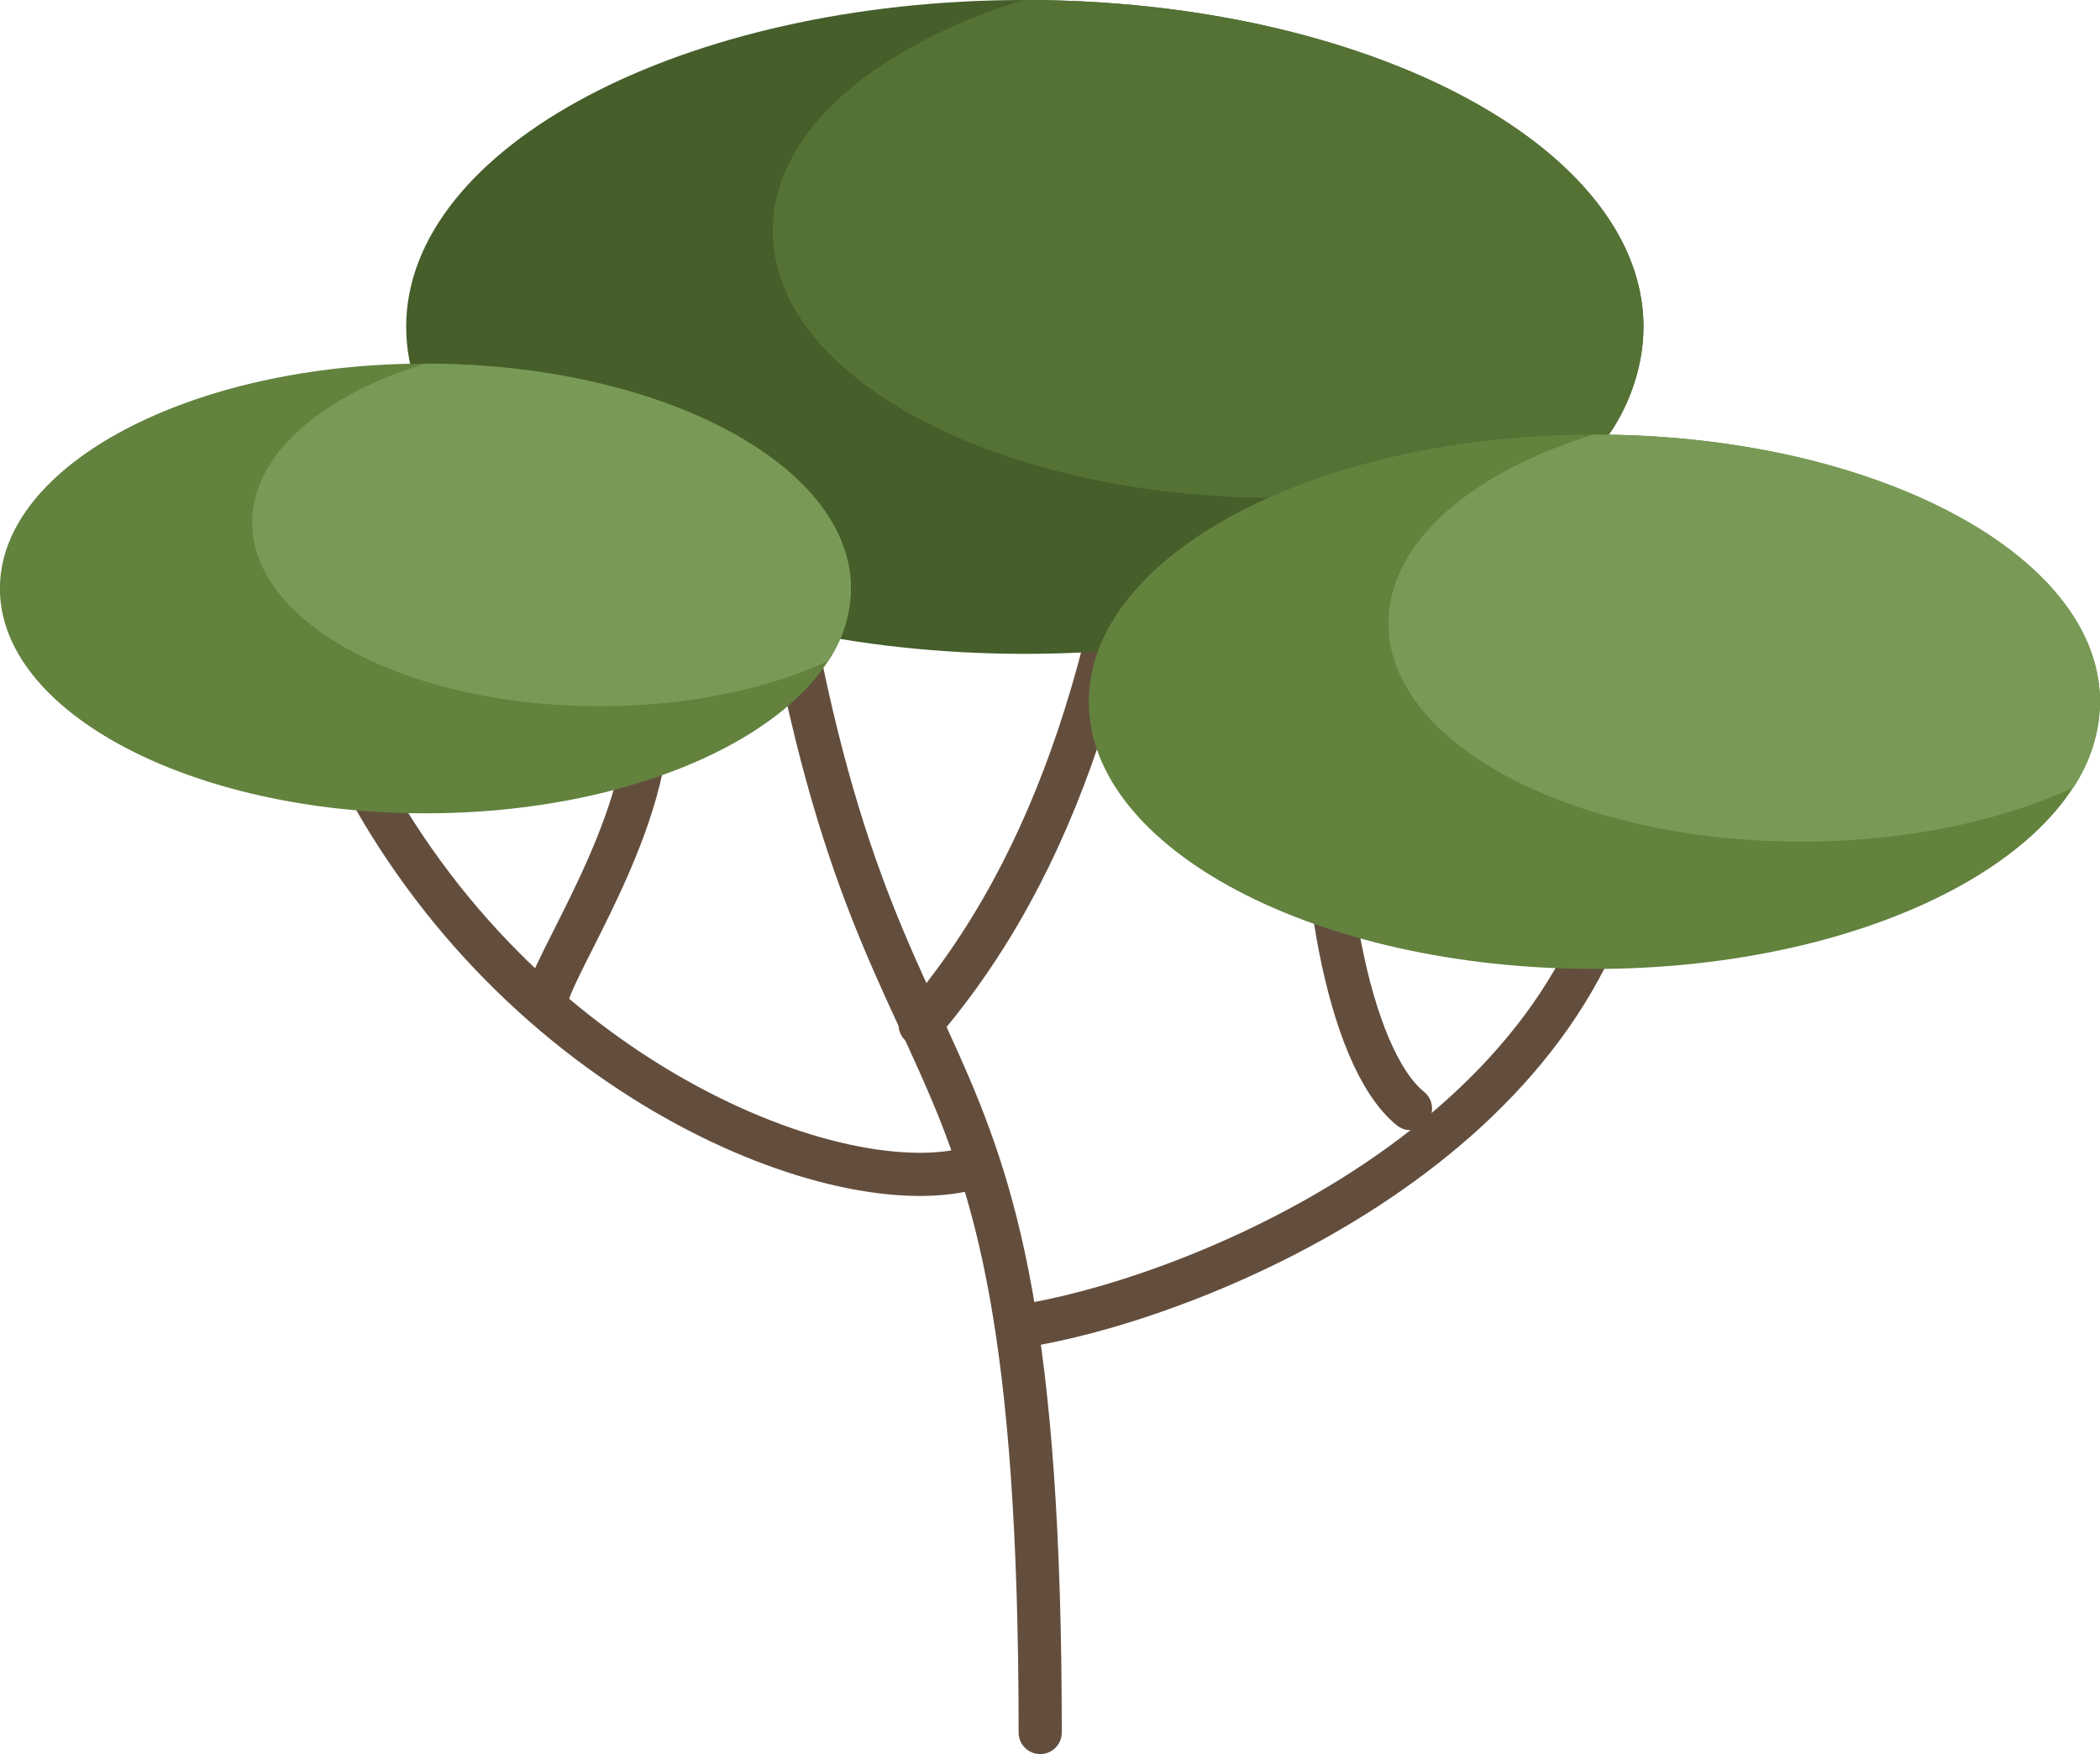 <svg id="Слой_1" data-name="Слой 1" xmlns="http://www.w3.org/2000/svg" viewBox="0 0 466.98 390.04"><defs><style>.cls-1{fill:none;stroke:#634e3e;stroke-linecap:round;stroke-linejoin:round;stroke-width:9.6px;}.cls-1,.cls-2,.cls-3,.cls-4,.cls-5{fill-rule:evenodd;}.cls-2{fill:#455e2a;}.cls-3{fill:#557235;}.cls-4{fill:#62823e;}.cls-5{fill:#799a56;}</style></defs><title>tree-left</title><path class="cls-1" d="M225.64,252.94c30.46-35.41,46.07-84.79,52.16-152.4" transform="translate(-21.02 -25.06)"/><path class="cls-1" d="M334.67,271.57c-14.37-11.62-21.09-55.4-18.55-84.88" transform="translate(-21.02 -25.06)"/><path class="cls-1" d="M250.57,319.54c38.38-6.76,123.23-41.62,132.82-112.6" transform="translate(-21.02 -25.06)"/><path class="cls-1" d="M142.76,246.45c3.15-10.66,27.1-45.3,21.43-71.27" transform="translate(-21.02 -25.06)"/><path class="cls-1" d="M236.36,285c-31.07,7.73-103.15-21.89-137.88-93.36" transform="translate(-21.02 -25.06)"/><path class="cls-1" d="M252.33,410.3C252.33,230,212.73,288,191.41,127" transform="translate(-21.02 -25.06)"/><path class="cls-2" d="M248.91,170.45c75.77,0,137.57-32.66,137.57-72.7s-61.8-72.69-137.57-72.69S111.34,57.71,111.34,97.75,173.14,170.45,248.91,170.45Z" transform="translate(-21.02 -25.06)"/><path class="cls-3" d="M248.91,25.06c76,0,137.57,32.54,137.57,72.69a43,43,0,0,1-7.27,23.38c-19.77,9.13-45.63,14.66-73.93,14.66-62.09,0-112.42-26.6-112.42-59.4,0-21.9,22.42-41,55.8-51.33Z" transform="translate(-21.02 -25.06)"/><path class="cls-4" d="M115.63,205.91c52.11,0,94.61-22.46,94.61-50s-42.5-50-94.61-50S21,128.39,21,155.92,63.52,205.91,115.63,205.91Z" transform="translate(-21.02 -25.06)"/><path class="cls-5" d="M115.63,105.93c52.25,0,94.61,22.38,94.61,50a29.51,29.51,0,0,1-5,16.08c-13.59,6.28-31.38,10.08-50.84,10.08-42.7,0-77.31-18.29-77.31-40.85,0-15.06,15.42-28.21,38.37-35.3Z" transform="translate(-21.02 -25.06)"/><path class="cls-4" d="M375.57,240.51c61.92,0,112.43-26.69,112.43-59.41s-50.51-59.41-112.43-59.41S263.14,148.38,263.14,181.1,313.65,240.51,375.57,240.51Z" transform="translate(-21.02 -25.06)"/><path class="cls-5" d="M375.57,121.69c62.09,0,112.43,26.6,112.43,59.41a35.09,35.09,0,0,1-5.94,19.1c-16.15,7.46-37.29,12-60.42,12-50.74,0-91.87-21.73-91.87-48.55,0-17.89,18.33-33.53,45.6-41.95Z" transform="translate(-21.02 -25.06)"/></svg>